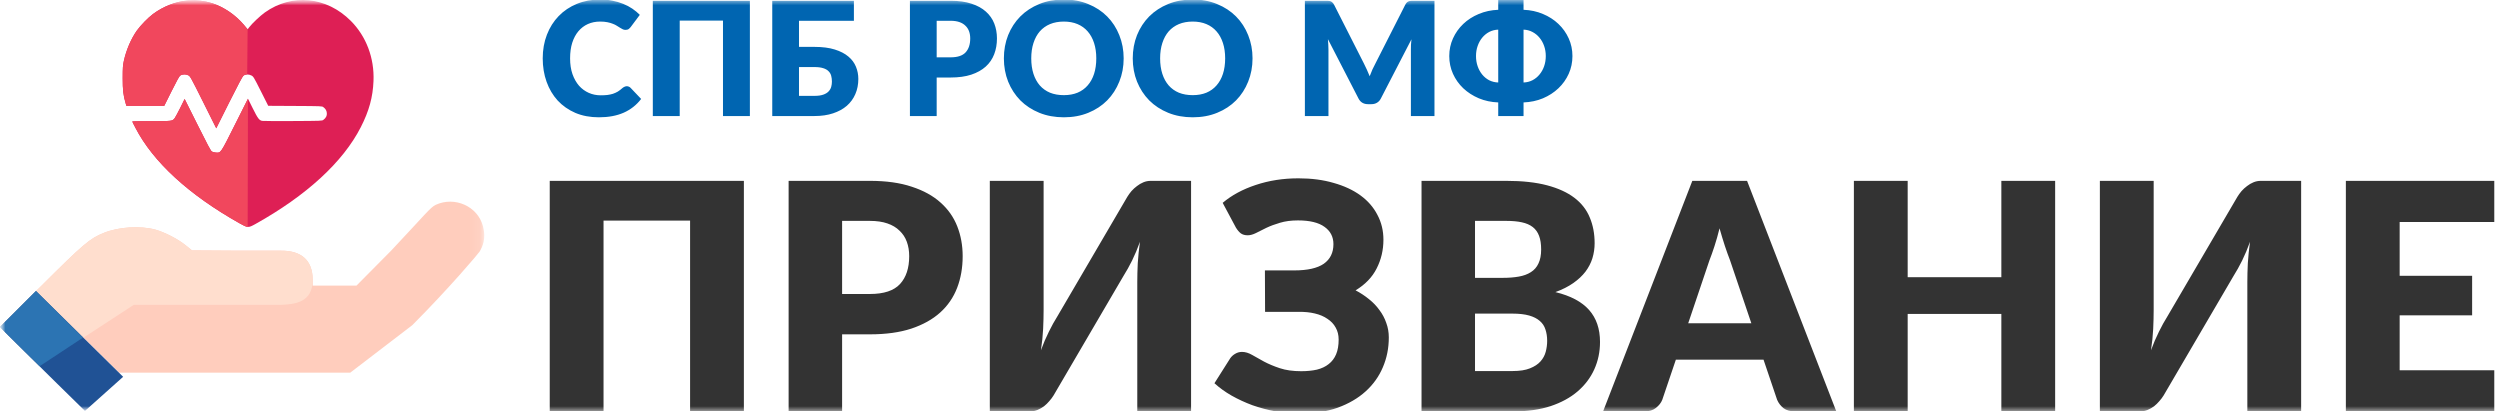 <svg width="237" height="39" viewBox="0 0 237 39" fill="none" xmlns="http://www.w3.org/2000/svg">
<g clip-path="url(#clip0_95_25)">
<mask id="mask0_95_25" style="mask-type:luminance" maskUnits="userSpaceOnUse" x="0" y="0" width="237" height="39">
<path d="M237 0H0V39H237V0Z" fill="white"/>
</mask>
<g mask="url(#mask0_95_25)">
<path d="M70.52 39H65.42V20.91H57.215V39H52.115V17.145H70.52V39ZM82.472 27.87C83.791 27.87 84.742 27.555 85.322 26.925C85.901 26.295 86.192 25.415 86.192 24.285C86.192 23.785 86.117 23.33 85.966 22.92C85.817 22.51 85.587 22.16 85.276 21.87C84.977 21.57 84.591 21.34 84.121 21.18C83.662 21.02 83.112 20.94 82.472 20.94H79.832V27.87H82.472ZM82.472 17.145C84.011 17.145 85.332 17.33 86.431 17.7C87.541 18.06 88.451 18.56 89.162 19.2C89.882 19.84 90.412 20.595 90.751 21.465C91.091 22.335 91.261 23.275 91.261 24.285C91.261 25.375 91.087 26.375 90.737 27.285C90.386 28.195 89.852 28.975 89.132 29.625C88.412 30.275 87.496 30.785 86.386 31.155C85.287 31.515 83.981 31.695 82.472 31.695H79.832V39H74.761V17.145H82.472ZM112.914 17.145V39H107.814V26.76C107.814 26.19 107.829 25.59 107.859 24.96C107.899 24.32 107.969 23.64 108.069 22.92C107.839 23.56 107.589 24.155 107.319 24.705C107.049 25.245 106.784 25.72 106.524 26.13L99.879 37.485C99.769 37.665 99.634 37.845 99.474 38.025C99.324 38.205 99.154 38.37 98.964 38.52C98.774 38.66 98.569 38.775 98.349 38.865C98.129 38.955 97.899 39 97.659 39H93.834V17.145H98.934V29.37C98.934 29.94 98.919 30.545 98.889 31.185C98.859 31.815 98.789 32.49 98.679 33.21C98.909 32.58 99.159 31.995 99.429 31.455C99.699 30.905 99.964 30.425 100.224 30.015L106.869 18.66C106.979 18.48 107.109 18.3 107.259 18.12C107.419 17.94 107.594 17.78 107.784 17.64C107.974 17.49 108.179 17.37 108.399 17.28C108.619 17.19 108.849 17.145 109.089 17.145H112.914ZM115.909 19.23C116.759 18.51 117.804 17.945 119.044 17.535C120.294 17.115 121.644 16.905 123.094 16.905C124.324 16.905 125.434 17.05 126.424 17.34C127.424 17.62 128.274 18.015 128.974 18.525C129.674 19.035 130.209 19.65 130.579 20.37C130.959 21.08 131.149 21.865 131.149 22.725C131.149 23.705 130.934 24.615 130.504 25.455C130.084 26.285 129.419 26.975 128.509 27.525C128.969 27.765 129.394 28.045 129.784 28.365C130.174 28.675 130.504 29.02 130.774 29.4C131.054 29.77 131.269 30.175 131.419 30.615C131.579 31.045 131.659 31.505 131.659 31.995C131.659 33.005 131.469 33.95 131.089 34.83C130.719 35.7 130.174 36.46 129.454 37.11C128.734 37.76 127.849 38.275 126.799 38.655C125.749 39.025 124.549 39.21 123.199 39.21C122.449 39.21 121.694 39.14 120.934 39C120.174 38.86 119.439 38.665 118.729 38.415C118.029 38.155 117.369 37.85 116.749 37.5C116.139 37.15 115.599 36.76 115.129 36.33L116.629 33.96C116.749 33.79 116.904 33.65 117.094 33.54C117.294 33.42 117.509 33.36 117.739 33.36C118.049 33.36 118.369 33.455 118.699 33.645C119.029 33.835 119.404 34.045 119.824 34.275C120.254 34.505 120.754 34.715 121.324 34.905C121.894 35.095 122.569 35.19 123.349 35.19C123.909 35.19 124.409 35.14 124.849 35.04C125.289 34.93 125.659 34.755 125.959 34.515C126.269 34.275 126.504 33.965 126.664 33.585C126.824 33.205 126.904 32.74 126.904 32.19C126.904 31.76 126.809 31.38 126.619 31.05C126.439 30.72 126.179 30.445 125.839 30.225C125.509 29.995 125.109 29.825 124.639 29.715C124.179 29.605 123.669 29.555 123.109 29.565H119.929L119.914 25.635H122.689C123.949 25.635 124.884 25.425 125.494 25.005C126.104 24.575 126.409 23.955 126.409 23.145C126.409 22.455 126.129 21.91 125.569 21.51C125.009 21.1 124.169 20.895 123.049 20.895C122.399 20.895 121.829 20.97 121.339 21.12C120.859 21.26 120.429 21.42 120.049 21.6C119.679 21.78 119.349 21.945 119.059 22.095C118.779 22.235 118.519 22.305 118.279 22.305C118.019 22.305 117.804 22.245 117.634 22.125C117.474 22.005 117.319 21.825 117.169 21.585L115.909 19.23ZM143.401 35.175C144.071 35.175 144.616 35.09 145.036 34.92C145.466 34.75 145.801 34.53 146.041 34.26C146.281 33.99 146.446 33.685 146.536 33.345C146.626 33.005 146.671 32.66 146.671 32.31C146.671 31.91 146.616 31.55 146.506 31.23C146.406 30.91 146.226 30.64 145.966 30.42C145.716 30.2 145.381 30.03 144.961 29.91C144.541 29.79 144.011 29.73 143.371 29.73H139.831V35.175H143.401ZM139.831 20.94V26.34H142.471C143.031 26.34 143.536 26.3 143.986 26.22C144.436 26.14 144.816 26 145.126 25.8C145.446 25.6 145.686 25.325 145.846 24.975C146.016 24.625 146.101 24.185 146.101 23.655C146.101 23.135 146.036 22.705 145.906 22.365C145.776 22.015 145.576 21.735 145.306 21.525C145.036 21.315 144.691 21.165 144.271 21.075C143.861 20.985 143.371 20.94 142.801 20.94H139.831ZM142.801 17.145C144.311 17.145 145.596 17.285 146.656 17.565C147.716 17.845 148.581 18.24 149.251 18.75C149.921 19.26 150.406 19.88 150.706 20.61C151.016 21.34 151.171 22.155 151.171 23.055C151.171 23.545 151.101 24.02 150.961 24.48C150.821 24.93 150.601 25.355 150.301 25.755C150.001 26.145 149.616 26.505 149.146 26.835C148.676 27.165 148.111 27.45 147.451 27.69C148.891 28.04 149.956 28.605 150.646 29.385C151.336 30.165 151.681 31.175 151.681 32.415C151.681 33.345 151.501 34.21 151.141 35.01C150.781 35.81 150.251 36.51 149.551 37.11C148.861 37.7 148.006 38.165 146.986 38.505C145.966 38.835 144.801 39 143.491 39H134.761V17.145H142.801ZM166.027 30.645L164.002 24.66C163.852 24.28 163.692 23.835 163.522 23.325C163.352 22.805 163.182 22.245 163.012 21.645C162.862 22.255 162.702 22.82 162.532 23.34C162.362 23.86 162.202 24.31 162.052 24.69L160.042 30.645H166.027ZM174.082 39H170.152C169.712 39 169.357 38.9 169.087 38.7C168.817 38.49 168.612 38.225 168.472 37.905L167.182 34.095H158.872L157.582 37.905C157.472 38.185 157.272 38.44 156.982 38.67C156.702 38.89 156.352 39 155.932 39H151.972L160.432 17.145H165.622L174.082 39ZM194.828 17.145V39H189.728V29.76H180.848V39H175.748V17.145H180.848V26.28H189.728V17.145H194.828ZM218.148 17.145V39H213.048V26.76C213.048 26.19 213.063 25.59 213.093 24.96C213.133 24.32 213.203 23.64 213.303 22.92C213.073 23.56 212.823 24.155 212.553 24.705C212.283 25.245 212.018 25.72 211.758 26.13L205.113 37.485C205.003 37.665 204.868 37.845 204.708 38.025C204.558 38.205 204.388 38.37 204.198 38.52C204.008 38.66 203.803 38.775 203.583 38.865C203.363 38.955 203.133 39 202.893 39H199.068V17.145H204.168V29.37C204.168 29.94 204.153 30.545 204.123 31.185C204.093 31.815 204.023 32.49 203.913 33.21C204.143 32.58 204.393 31.995 204.663 31.455C204.933 30.905 205.198 30.425 205.458 30.015L212.103 18.66C212.213 18.48 212.343 18.3 212.493 18.12C212.653 17.94 212.828 17.78 213.018 17.64C213.208 17.49 213.413 17.37 213.633 17.28C213.853 17.19 214.083 17.145 214.323 17.145H218.148ZM227.488 21.045V26.145H234.358V29.895H227.488V35.1H236.458V39H222.388V17.145H236.458V21.045H227.488Z" fill="#333333"/>
<path d="M59.422 8.173C59.483 8.173 59.542 8.185 59.602 8.21C59.663 8.23 59.72 8.268 59.775 8.323L60.78 9.38C60.34 9.955 59.788 10.39 59.123 10.685C58.462 10.975 57.68 11.12 56.775 11.12C55.945 11.12 55.2 10.98 54.54 10.7C53.885 10.415 53.328 10.025 52.867 9.53C52.413 9.03 52.062 8.44 51.818 7.76C51.572 7.075 51.45 6.333 51.45 5.533C51.45 4.718 51.583 3.97 51.847 3.29C52.112 2.605 52.485 2.015 52.965 1.52C53.445 1.025 54.02 0.64 54.69 0.365C55.36 0.09 56.097 -0.047 56.903 -0.047C57.312 -0.047 57.697 -0.01 58.057 0.065C58.422 0.135 58.762 0.235 59.077 0.365C59.392 0.49 59.682 0.643 59.947 0.823C60.212 1.003 60.447 1.198 60.653 1.408L59.797 2.555C59.742 2.625 59.678 2.69 59.602 2.75C59.528 2.805 59.422 2.833 59.287 2.833C59.197 2.833 59.112 2.813 59.032 2.773C58.953 2.733 58.867 2.685 58.778 2.63C58.688 2.57 58.587 2.508 58.477 2.443C58.373 2.373 58.245 2.31 58.095 2.255C57.95 2.195 57.777 2.145 57.577 2.105C57.382 2.065 57.153 2.045 56.888 2.045C56.468 2.045 56.082 2.123 55.732 2.278C55.387 2.433 55.087 2.66 54.833 2.96C54.583 3.255 54.388 3.62 54.248 4.055C54.112 4.485 54.045 4.978 54.045 5.533C54.045 6.093 54.12 6.59 54.27 7.025C54.425 7.46 54.633 7.828 54.892 8.128C55.157 8.423 55.465 8.648 55.815 8.803C56.165 8.958 56.54 9.035 56.94 9.035C57.17 9.035 57.38 9.025 57.57 9.005C57.76 8.98 57.938 8.943 58.102 8.893C58.267 8.838 58.422 8.768 58.568 8.683C58.712 8.593 58.86 8.48 59.01 8.345C59.07 8.295 59.135 8.255 59.205 8.225C59.275 8.19 59.347 8.173 59.422 8.173ZM71.089 11H68.539V1.955H64.437V11H61.887V0.073H71.089V11ZM77.215 9.088C77.55 9.088 77.825 9.05 78.04 8.975C78.255 8.9 78.422 8.8 78.542 8.675C78.667 8.545 78.752 8.4 78.797 8.24C78.842 8.08 78.865 7.913 78.865 7.738C78.865 7.538 78.842 7.353 78.797 7.183C78.752 7.013 78.667 6.868 78.542 6.748C78.422 6.623 78.255 6.528 78.04 6.463C77.825 6.393 77.55 6.358 77.215 6.358H75.745V9.088H77.215ZM77.215 4.445C77.97 4.445 78.61 4.528 79.135 4.693C79.665 4.858 80.095 5.08 80.425 5.36C80.755 5.635 80.995 5.958 81.145 6.328C81.295 6.693 81.37 7.078 81.37 7.483C81.37 8.008 81.275 8.488 81.085 8.923C80.9 9.353 80.63 9.723 80.275 10.033C79.92 10.338 79.485 10.575 78.97 10.745C78.455 10.915 77.87 11 77.215 11H73.21V0.073H80.95V1.97H75.745V4.445H77.215ZM90.117 5.435C90.777 5.435 91.252 5.278 91.542 4.963C91.832 4.648 91.977 4.208 91.977 3.643C91.977 3.393 91.939 3.165 91.864 2.96C91.789 2.755 91.674 2.58 91.519 2.435C91.369 2.285 91.177 2.17 90.942 2.09C90.712 2.01 90.437 1.97 90.117 1.97H88.797V5.435H90.117ZM90.117 0.073C90.887 0.073 91.547 0.165 92.097 0.35C92.652 0.53 93.107 0.78 93.462 1.1C93.822 1.42 94.087 1.798 94.257 2.233C94.427 2.668 94.511 3.138 94.511 3.643C94.511 4.188 94.424 4.688 94.249 5.143C94.074 5.598 93.807 5.988 93.447 6.313C93.087 6.638 92.629 6.893 92.074 7.078C91.524 7.258 90.872 7.348 90.117 7.348H88.797V11H86.261V0.073H90.117ZM106.523 5.533C106.523 6.323 106.385 7.058 106.11 7.738C105.84 8.418 105.458 9.01 104.963 9.515C104.468 10.015 103.87 10.408 103.17 10.693C102.475 10.977 101.703 11.12 100.853 11.12C100.003 11.12 99.228 10.977 98.528 10.693C97.828 10.408 97.228 10.015 96.728 9.515C96.233 9.01 95.848 8.418 95.573 7.738C95.303 7.058 95.168 6.323 95.168 5.533C95.168 4.743 95.303 4.008 95.573 3.328C95.848 2.648 96.233 2.058 96.728 1.558C97.228 1.058 97.828 0.665 98.528 0.38C99.228 0.095 100.003 -0.047 100.853 -0.047C101.703 -0.047 102.475 0.098 103.17 0.388C103.87 0.673 104.468 1.065 104.963 1.565C105.458 2.065 105.84 2.655 106.11 3.335C106.385 4.015 106.523 4.748 106.523 5.533ZM103.928 5.533C103.928 4.993 103.858 4.508 103.718 4.078C103.578 3.643 103.375 3.275 103.11 2.975C102.85 2.675 102.53 2.445 102.15 2.285C101.77 2.125 101.338 2.045 100.853 2.045C100.363 2.045 99.925 2.125 99.54 2.285C99.16 2.445 98.838 2.675 98.573 2.975C98.313 3.275 98.113 3.643 97.973 4.078C97.833 4.508 97.763 4.993 97.763 5.533C97.763 6.078 97.833 6.568 97.973 7.003C98.113 7.433 98.313 7.798 98.573 8.098C98.838 8.398 99.16 8.628 99.54 8.788C99.925 8.943 100.363 9.02 100.853 9.02C101.338 9.02 101.77 8.943 102.15 8.788C102.53 8.628 102.85 8.398 103.11 8.098C103.375 7.798 103.578 7.433 103.718 7.003C103.858 6.568 103.928 6.078 103.928 5.533ZM118.74 5.533C118.74 6.323 118.602 7.058 118.327 7.738C118.057 8.418 117.675 9.01 117.18 9.515C116.685 10.015 116.087 10.408 115.387 10.693C114.692 10.977 113.92 11.12 113.07 11.12C112.22 11.12 111.445 10.977 110.745 10.693C110.045 10.408 109.445 10.015 108.945 9.515C108.45 9.01 108.065 8.418 107.79 7.738C107.52 7.058 107.385 6.323 107.385 5.533C107.385 4.743 107.52 4.008 107.79 3.328C108.065 2.648 108.45 2.058 108.945 1.558C109.445 1.058 110.045 0.665 110.745 0.38C111.445 0.095 112.22 -0.047 113.07 -0.047C113.92 -0.047 114.692 0.098 115.387 0.388C116.087 0.673 116.685 1.065 117.18 1.565C117.675 2.065 118.057 2.655 118.327 3.335C118.602 4.015 118.74 4.748 118.74 5.533ZM116.145 5.533C116.145 4.993 116.075 4.508 115.935 4.078C115.795 3.643 115.592 3.275 115.327 2.975C115.067 2.675 114.747 2.445 114.367 2.285C113.987 2.125 113.555 2.045 113.07 2.045C112.58 2.045 112.142 2.125 111.757 2.285C111.377 2.445 111.055 2.675 110.79 2.975C110.53 3.275 110.33 3.643 110.19 4.078C110.05 4.508 109.98 4.993 109.98 5.533C109.98 6.078 110.05 6.568 110.19 7.003C110.33 7.433 110.53 7.798 110.79 8.098C111.055 8.398 111.377 8.628 111.757 8.788C112.142 8.943 112.58 9.02 113.07 9.02C113.555 9.02 113.987 8.943 114.367 8.788C114.747 8.628 115.067 8.398 115.327 8.098C115.592 7.798 115.795 7.433 115.935 7.003C116.075 6.568 116.145 6.078 116.145 5.533ZM135.988 0.073V11H133.753V4.715C133.753 4.57 133.756 4.413 133.761 4.243C133.771 4.073 133.786 3.9 133.806 3.725L130.903 9.343C130.813 9.518 130.691 9.65 130.536 9.74C130.386 9.83 130.213 9.875 130.018 9.875H129.673C129.478 9.875 129.303 9.83 129.148 9.74C128.998 9.65 128.878 9.518 128.788 9.343L125.886 3.71C125.901 3.89 125.913 4.068 125.923 4.243C125.933 4.413 125.938 4.57 125.938 4.715V11H123.703V0.073H125.638C125.748 0.073 125.843 0.075 125.923 0.08C126.008 0.085 126.083 0.1 126.148 0.125C126.213 0.15 126.271 0.19 126.321 0.245C126.376 0.295 126.428 0.368 126.478 0.463L129.291 6.005C129.391 6.195 129.486 6.393 129.576 6.598C129.671 6.803 129.761 7.013 129.846 7.228C129.931 7.008 130.018 6.793 130.108 6.583C130.203 6.373 130.303 6.173 130.408 5.983L133.213 0.463C133.263 0.368 133.313 0.295 133.363 0.245C133.418 0.19 133.478 0.15 133.543 0.125C133.608 0.1 133.681 0.085 133.761 0.08C133.846 0.075 133.943 0.073 134.053 0.073H135.988ZM144.432 7.82C144.737 7.81 145.017 7.74 145.272 7.61C145.532 7.475 145.755 7.295 145.94 7.07C146.13 6.845 146.277 6.583 146.382 6.283C146.487 5.983 146.54 5.66 146.54 5.315C146.54 4.97 146.487 4.65 146.382 4.355C146.277 4.055 146.13 3.793 145.94 3.568C145.755 3.343 145.532 3.163 145.272 3.028C145.017 2.893 144.737 2.82 144.432 2.81V7.82ZM142.032 2.81C141.722 2.82 141.437 2.893 141.177 3.028C140.922 3.163 140.702 3.343 140.517 3.568C140.332 3.793 140.187 4.055 140.082 4.355C139.977 4.65 139.925 4.97 139.925 5.315C139.925 5.66 139.977 5.983 140.082 6.283C140.187 6.583 140.332 6.845 140.517 7.07C140.702 7.295 140.922 7.475 141.177 7.61C141.437 7.74 141.722 7.81 142.032 7.82V2.81ZM144.432 0.928C145.092 0.953 145.705 1.085 146.27 1.325C146.835 1.56 147.325 1.875 147.74 2.27C148.155 2.665 148.48 3.123 148.715 3.643C148.95 4.163 149.067 4.72 149.067 5.315C149.067 5.91 148.95 6.47 148.715 6.995C148.48 7.515 148.155 7.973 147.74 8.368C147.325 8.763 146.835 9.08 146.27 9.32C145.705 9.555 145.092 9.685 144.432 9.71V11H142.032V9.71C141.372 9.685 140.76 9.555 140.195 9.32C139.63 9.08 139.137 8.763 138.717 8.368C138.302 7.973 137.977 7.515 137.742 6.995C137.507 6.47 137.39 5.91 137.39 5.315C137.39 4.72 137.507 4.163 137.742 3.643C137.977 3.123 138.302 2.665 138.717 2.27C139.132 1.875 139.622 1.56 140.187 1.325C140.757 1.085 141.372 0.953 142.032 0.928V-0.355H144.432V0.928Z" fill="#0065B1"/>
<mask id="mask1_95_25" style="mask-type:luminance" maskUnits="userSpaceOnUse" x="0" y="0" width="46" height="39">
<path d="M45.908 0H0V39H45.908V0Z" fill="white"/>
</mask>
<g mask="url(#mask1_95_25)">
<path d="M45.458 23.866C45.731 23.405 46.106 22.648 45.784 21.438C45.279 19.542 43.104 18.596 41.317 19.413C40.792 19.655 40.312 20.331 37.076 23.765L33.797 27.073H31.419H29.643V26.539C29.643 24.616 28.507 23.735 26.583 23.765H22.669L18.198 23.735L17.572 23.231C16.865 22.656 15.624 22.021 14.736 21.768C13.282 21.375 11.243 21.506 9.831 22.081C8.518 22.606 7.903 23.13 3.886 27.134L3.41 27.589L11.28 35.327H22.669H33.206L39.087 30.824C42.58 27.325 45.371 24.014 45.458 23.866Z" fill="#FFCDBD"/>
<path d="M0 30.996L3.76 34.715L12.679 28.9H26.583C27.938 28.857 29.643 28.682 29.643 26.539C29.643 24.616 28.507 23.735 26.583 23.765H22.669L18.198 23.735L17.572 23.231C16.865 22.656 15.624 22.021 14.736 21.769C13.282 21.375 11.243 21.506 9.83 22.081C8.518 22.606 7.903 23.13 3.886 27.134L0 30.996Z" fill="#FFDECE"/>
<path d="M8.054 38.956L11.674 35.721L3.41 27.589L0 30.996L0.757 31.763C1.157 32.172 3.141 34.127 5.215 36.17L5.43 36.382L8.054 38.956Z" fill="#205295"/>
<path d="M0.757 31.763C1.171 32.187 1.61 32.597 3.76 34.715L7.87 32.005L3.41 27.589L0 30.996L0.757 31.763Z" fill="#2C74B3"/>
<path d="M17.82 0.051C16.706 0.126 15.495 0.593 14.502 1.331C14.021 1.69 13.322 2.41 12.963 2.914C12.413 3.699 11.966 4.749 11.737 5.786C11.644 6.22 11.635 6.407 11.63 7.397C11.63 8.555 11.686 9.032 11.91 9.793L11.984 10.036H13.774H15.569L16.264 8.644C16.786 7.603 16.991 7.229 17.089 7.164C17.294 7.028 17.615 7.019 17.844 7.136C18.035 7.234 18.058 7.271 19.27 9.695L20.501 12.161L21.727 9.709C22.594 7.981 22.995 7.234 23.079 7.173C23.274 7.033 23.573 7.024 23.82 7.15C24.025 7.257 24.039 7.276 24.729 8.644L25.428 10.031L27.978 10.045C30.467 10.059 30.528 10.059 30.653 10.157C30.863 10.311 30.966 10.484 30.984 10.722C31.008 10.974 30.901 11.18 30.658 11.362C30.528 11.46 30.481 11.46 27.768 11.474C26.248 11.483 24.943 11.474 24.859 11.46C24.575 11.409 24.44 11.231 23.964 10.274L23.508 9.359L22.277 11.81C20.888 14.58 20.944 14.496 20.463 14.463C20.319 14.454 20.151 14.407 20.077 14.355C19.974 14.29 19.666 13.706 18.725 11.824L17.504 9.382L17.084 10.232C16.851 10.694 16.613 11.138 16.553 11.213C16.329 11.483 16.343 11.483 14.357 11.483C13.36 11.483 12.539 11.497 12.539 11.516C12.539 11.53 12.674 11.81 12.847 12.133C14.534 15.378 17.914 18.47 22.701 21.164C23.498 21.613 23.531 21.613 24.202 21.244C29.059 18.535 32.513 15.364 34.201 12.062C34.989 10.521 35.347 9.214 35.408 7.677C35.497 5.496 34.718 3.446 33.259 1.98C30.947 -0.332 27.675 -0.649 25.102 1.186C24.673 1.494 23.908 2.213 23.629 2.578L23.475 2.779L23.139 2.377C22.342 1.424 21.219 0.658 20.105 0.303C19.354 0.07 18.678 -0.005 17.82 0.051Z" fill="#DE1F55"/>
<path d="M14.502 1.331C15.495 0.593 16.706 0.126 17.82 0.051C18.678 -0.005 19.354 0.07 20.105 0.303C21.219 0.658 22.342 1.424 23.139 2.377L23.475 2.779L23.435 7.039C23.372 7.041 23.213 7.07 23.079 7.173C22.995 7.234 22.594 7.981 21.727 9.709L20.501 12.161L19.27 9.695C18.058 7.271 18.035 7.234 17.844 7.136C17.615 7.019 17.294 7.028 17.089 7.164C16.991 7.229 16.786 7.603 16.264 8.644L15.569 10.036H13.774H11.984L11.91 9.793C11.686 9.032 11.63 8.555 11.63 7.397C11.635 6.407 11.644 6.22 11.737 5.786C11.966 4.749 12.413 3.699 12.963 2.914C13.322 2.41 14.021 1.69 14.502 1.331Z" fill="#F1475D"/>
<path d="M22.277 11.81L23.507 9.359L23.479 21.511C23.479 21.511 23.498 21.613 22.701 21.164C17.914 18.47 14.534 15.378 12.847 12.133C12.674 11.81 12.539 11.53 12.539 11.516C12.539 11.497 13.36 11.483 14.357 11.483C16.343 11.483 16.329 11.483 16.553 11.213C16.613 11.138 16.851 10.694 17.084 10.232L17.503 9.382L18.725 11.824C19.666 13.706 19.974 14.29 20.077 14.355C20.151 14.407 20.319 14.453 20.463 14.463C20.944 14.495 20.888 14.579 22.277 11.81Z" fill="#F1475D"/>
</g>
</g>
</g>
<defs>
<clipPath id="clip0_95_25">
<rect width="237" height="39" fill="white"/>
</clipPath>
</defs>
</svg>
